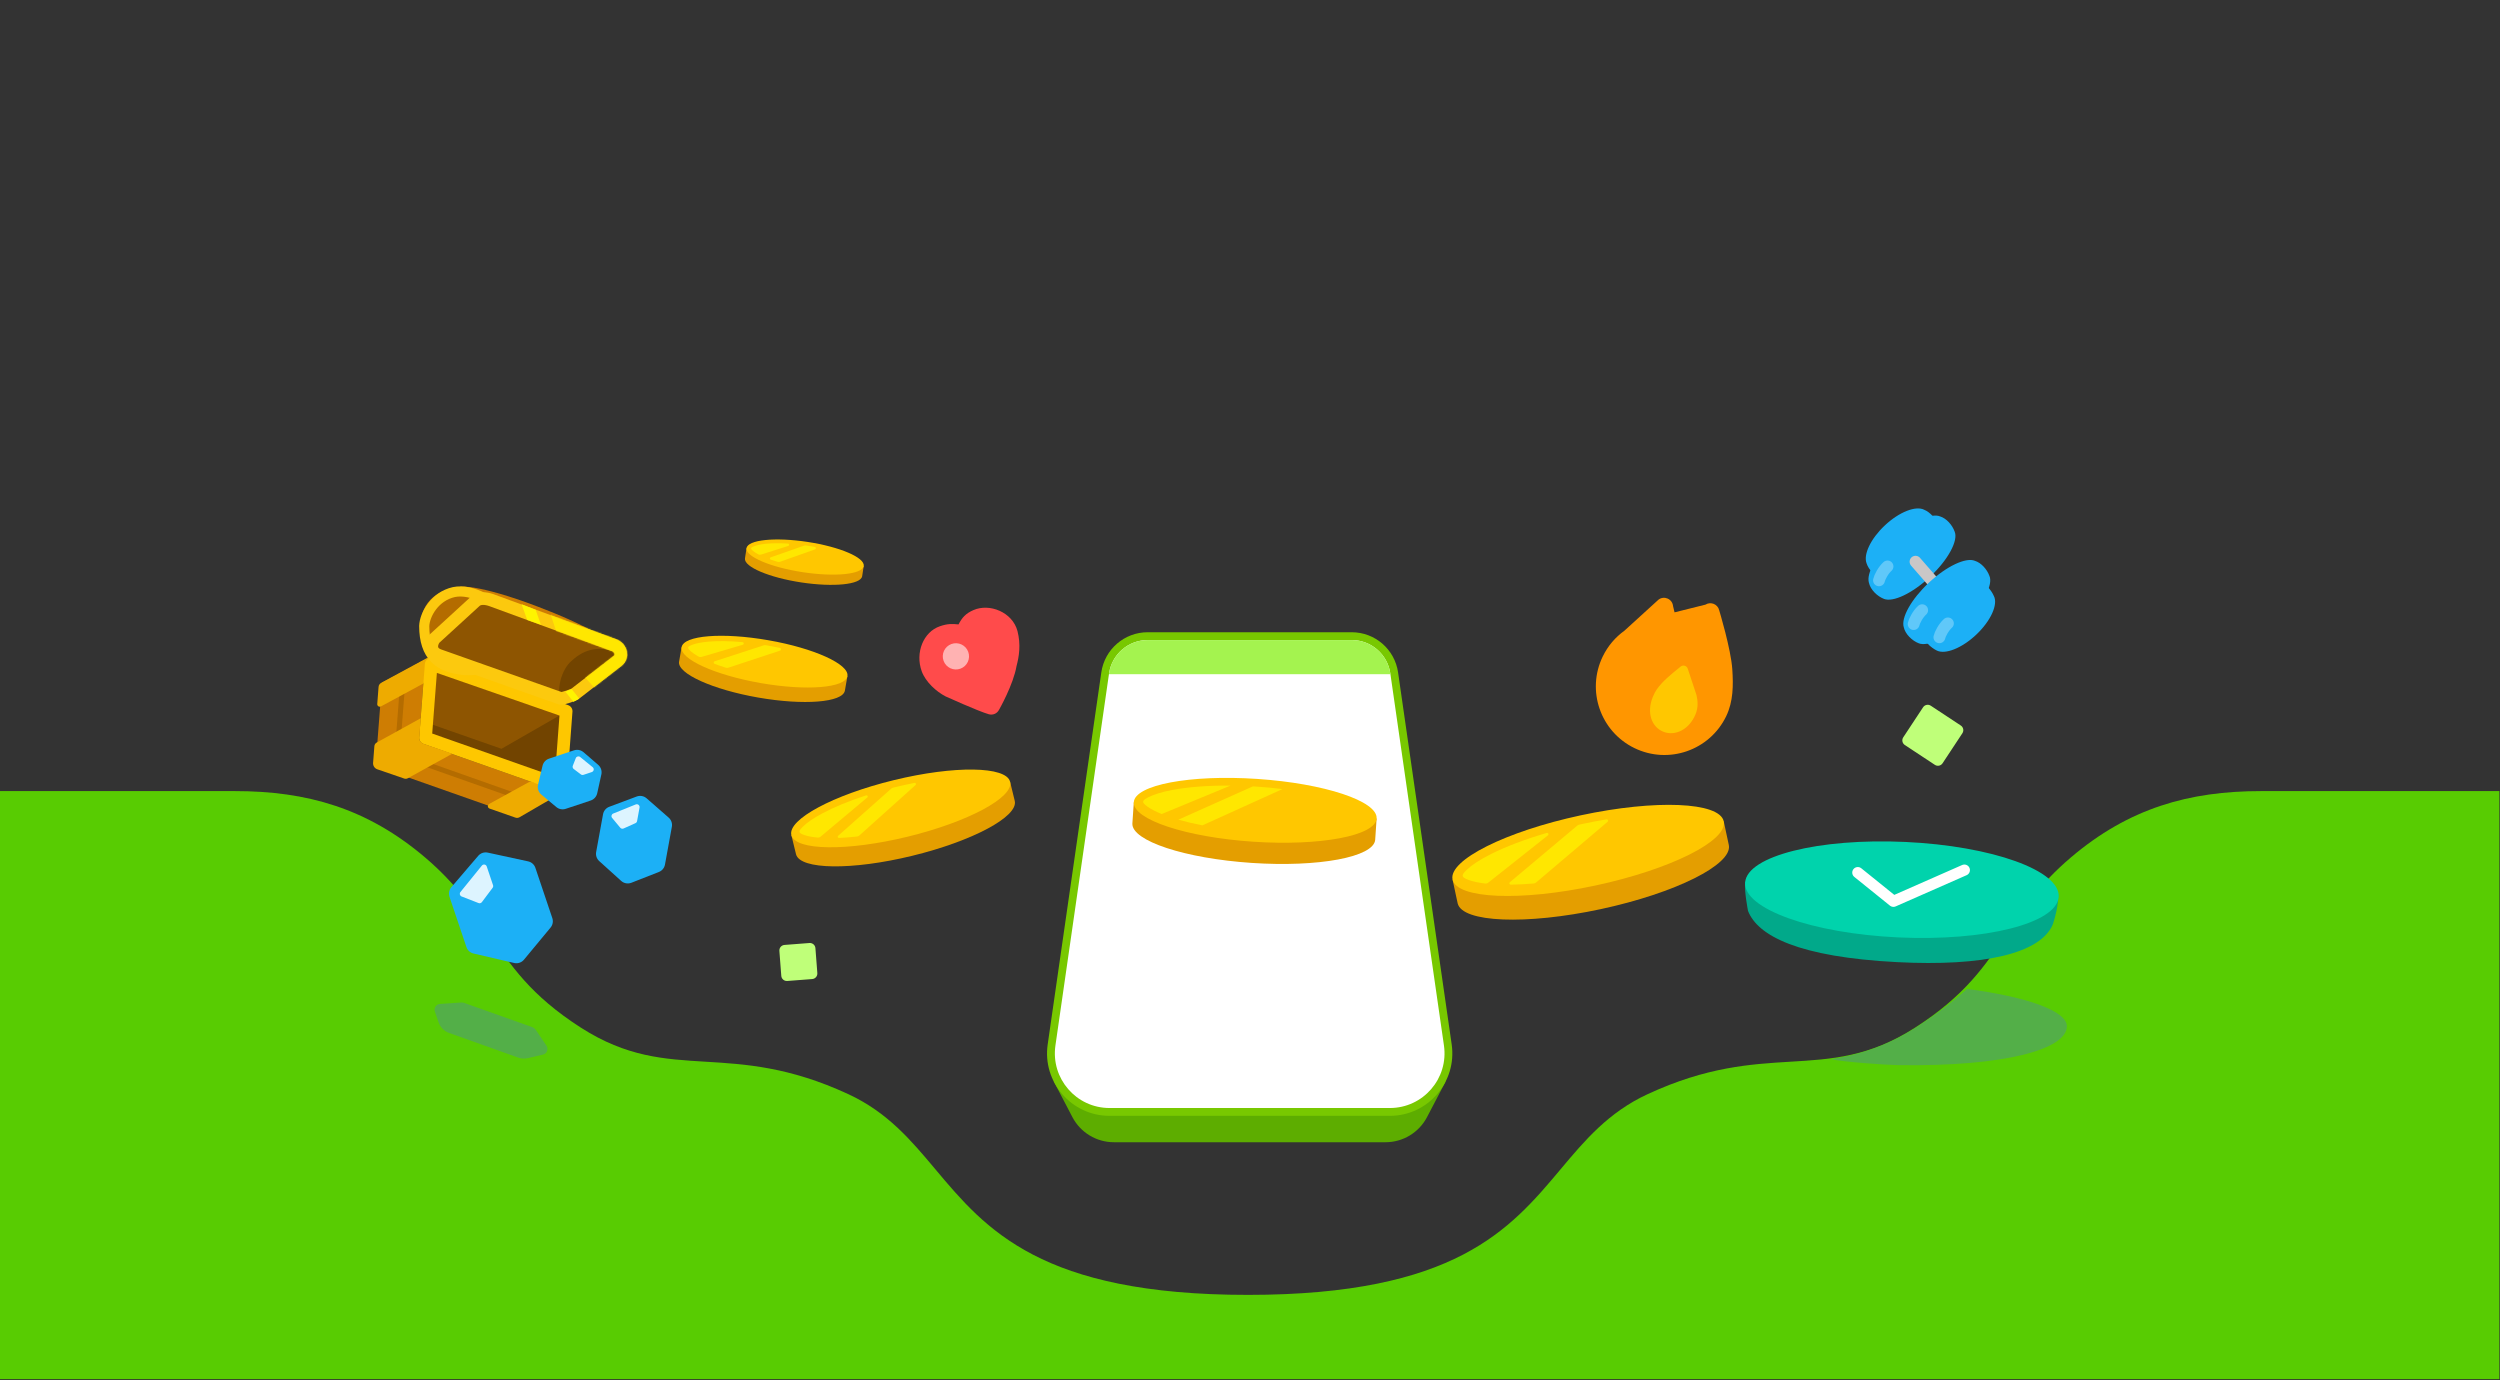 <svg xmlns="http://www.w3.org/2000/svg" xmlns:xlink="http://www.w3.org/1999/xlink" viewBox="0 0 1920 1060" width="1920" height="1060" preserveAspectRatio="xMidYMid meet" style="width: 100%; height: 100%; transform: translate3d(0px, 0px, 0px); content-visibility: visible;"><rect x="0" y="0" width="1920" height="1060" fill="#333333" stroke="none"/><defs><clipPath id="__lottie_element_27620"><rect width="1920" height="1060" x="0" y="0"></rect></clipPath><g id="__lottie_element_27675"><g transform="matrix(1.311,-0.244,0.244,1.311,-110.095,39.523)" opacity="1" style="display: block;"><g opacity="1" transform="matrix(1,0,0,1,315.844,401.089)"><path stroke-linecap="butt" stroke-linejoin="round" fill-opacity="0" stroke="rgb(252,201,14)" stroke-opacity="1" stroke-width="7.29" d=" M23.541,38.168 C22.904,38.846 15.463,39.8 14.637,39.43 C14.637,39.43 -49.795,2.194 -49.795,2.194 C-53.892,-0.174 -53.93,-4.256 -50.651,-7.668 C-50.651,-7.668 -23.628,-24.512 -23.628,-24.512 C-20.867,-26.336 -17.168,-25.209 -14.263,-23.53 C-14.263,-23.53 50.336,14.83 50.336,14.83 C54.433,17.197 54.203,22.449 50.916,24.097 C50.916,24.097 23.541,38.168 23.541,38.168z"></path></g></g></g><mask id="__lottie_element_27675_1" mask-type="alpha"><use xlink:href="#__lottie_element_27675"></use></mask><g id="__lottie_element_27675"><g transform="matrix(1.311,-0.244,0.244,1.311,-110.095,39.523)" opacity="1" style="display: block;"><g opacity="1" transform="matrix(1,0,0,1,315.844,401.089)"><path stroke-linecap="butt" stroke-linejoin="round" fill-opacity="0" stroke="rgb(252,201,14)" stroke-opacity="1" stroke-width="7.29" d=" M23.541,38.168 C22.904,38.846 15.463,39.8 14.637,39.43 C14.637,39.43 -49.795,2.194 -49.795,2.194 C-53.892,-0.174 -53.93,-4.256 -50.651,-7.668 C-50.651,-7.668 -23.628,-24.512 -23.628,-24.512 C-20.867,-26.336 -17.168,-25.209 -14.263,-23.53 C-14.263,-23.53 50.336,14.83 50.336,14.83 C54.433,17.197 54.203,22.449 50.916,24.097 C50.916,24.097 23.541,38.168 23.541,38.168z"></path></g></g></g></defs><g clip-path="url(#__lottie_element_27620)"><g transform="matrix(1.333,0,0,1.333,0.003,-5.332)" opacity="1" style="display: block;"><g opacity="1" transform="matrix(1,0,0,1,720,629.186)"><path fill="#58CC02" fill-opacity="1" d=" M-181.022,48.572 C-195.154,31.73 -208.63,15.668 -231.332,5.165 C-265.367,-10.583 -290.637,-12.109 -313.659,-13.498 C-337.514,-14.939 -358.957,-16.233 -385.24,-33.054 C-414.29,-51.646 -426.02,-69.258 -438.076,-87.361 C-447.453,-101.441 -457.028,-115.818 -475.105,-131.183 C-508.541,-159.604 -543.278,-169.401 -584.596,-169.401 C-584.596,-169.401 -721.976,-169.401 -721.976,-169.401 C-721.976,-169.401 -721.976,169.401 -721.976,169.401 C-721.976,169.401 720,169.401 720,169.401 C720,169.401 720,-169.401 720,-169.401 C720,-169.401 582.62,-169.401 582.62,-169.401 C541.3,-169.401 506.57,-159.604 473.13,-131.183 C455.05,-115.818 445.48,-101.441 436.1,-87.361 C424.04,-69.259 412.31,-51.646 383.26,-33.054 C356.98,-16.233 335.54,-14.939 311.68,-13.498 C288.66,-12.109 263.391,-10.583 229.356,5.165 C206.654,15.668 193.178,31.73 179.046,48.572 C150.096,83.074 118.397,120.853 -0.988,120.853 C-120.373,120.853 -152.072,83.074 -181.022,48.572z"></path></g></g><g transform="matrix(1.48,0,0,1.48,-41.546,-93.114)" opacity="0.72" style="display: block;"><g opacity="1" transform="matrix(1,0,0,1,282.96,597.747)"><path fill="#50A463" fill-opacity="1" d=" M-21.834,1.186 C-21.834,1.186 13.961,13.963 13.961,13.963 C15.591,14.545 17.354,14.645 19.039,14.25 C19.039,14.25 26.894,12.411 26.894,12.411 C28.939,11.932 29.871,9.555 28.697,7.813 C28.697,7.813 23.211,-0.326 23.211,-0.326 C22.733,-1.035 22.041,-1.572 21.235,-1.859 C21.235,-1.859 -13.978,-14.386 -13.978,-14.386 C-14.493,-14.57 -15.04,-14.645 -15.586,-14.609 C-15.586,-14.609 -26.59,-13.871 -26.59,-13.871 C-28.562,-13.739 -29.871,-11.772 -29.227,-9.903 C-29.227,-9.903 -27.317,-4.359 -27.317,-4.359 C-26.427,-1.773 -24.409,0.267 -21.834,1.186z"></path></g></g><g transform="matrix(1.333,0,0,1.333,0.002,-5.332)" opacity="1" style="display: block;"><g opacity="1" transform="matrix(1,0,0,1,720.015,642.891)"><path fill="#5DAD00" fill-opacity="1" d=" M-112.935,-15.896 C-112.935,-15.896 -102.169,4.706 -102.169,4.706 C-97.513,13.616 -88.292,19.201 -78.239,19.201 C-78.239,19.201 78.239,19.201 78.239,19.201 C88.292,19.201 97.513,13.616 102.169,4.706 C102.169,4.706 112.935,-15.896 112.935,-15.896 C112.935,-15.896 3.854,-18.984 3.854,-18.984 C3.854,-18.984 3.854,-19.202 3.854,-19.202 C3.854,-19.202 0,-19.093 0,-19.093 C0,-19.093 -3.854,-19.202 -3.854,-19.202 C-3.854,-19.202 -3.854,-18.984 -3.854,-18.984 C-3.854,-18.984 -112.935,-15.896 -112.935,-15.896z"></path></g></g><g transform="matrix(1.333,0,0,1.333,0.002,-5.331)" opacity="1" style="display: block;"><g opacity="1" transform="matrix(1,0,0,1,720,507.567)"><path fill="#78C800" fill-opacity="1" d=" M-80.748,139.309 C-80.748,139.309 80.748,139.309 80.748,139.309 C102.673,139.309 119.507,119.875 116.38,98.174 C116.38,98.174 85.491,-116.161 85.491,-116.161 C83.577,-129.447 72.191,-139.309 58.767,-139.309 C58.767,-139.309 -58.767,-139.309 -58.767,-139.309 C-72.191,-139.309 -83.577,-129.447 -85.491,-116.161 C-85.491,-116.161 -116.38,98.174 -116.38,98.174 C-119.507,119.875 -102.673,139.309 -80.748,139.309z"></path></g></g><g transform="matrix(1.333,0,0,1.333,0.002,-5.331)" opacity="1" style="display: block;"><g opacity="1" transform="matrix(1,0,0,1,720,507.567)"><path fill="#FFFFFF" fill-opacity="1" d=" M111.926,98.815 C114.662,117.804 99.933,134.809 80.748,134.809 C80.748,134.809 -80.748,134.809 -80.748,134.809 C-99.933,134.809 -114.662,117.804 -111.926,98.815 C-111.926,98.815 -81.037,-115.519 -81.037,-115.519 C-79.442,-126.591 -69.954,-134.809 -58.767,-134.809 C-58.767,-134.809 58.767,-134.809 58.767,-134.809 C69.954,-134.809 79.442,-126.591 81.037,-115.519 C81.037,-115.519 111.926,98.815 111.926,98.815z"></path></g></g><g transform="matrix(1.333,0,0,1.333,0.002,-5.333)" opacity="1" style="display: block;"><g opacity="1" transform="matrix(1,0,0,1,720,382.602)"><path fill="#A4F34F" fill-opacity="1" d=" M81.095,9.844 C81.095,9.844 -81.095,9.844 -81.095,9.844 C-81.095,9.844 -81.037,9.447 -81.037,9.447 C-79.442,-1.625 -69.954,-9.844 -58.767,-9.844 C-58.767,-9.844 58.767,-9.844 58.767,-9.844 C69.954,-9.844 79.442,-1.625 81.037,9.447 C81.037,9.447 81.095,9.844 81.095,9.844z"></path></g></g><g transform="matrix(1.333,0,0,1.333,0.004,-6.2)" opacity="1" style="display: block;"><g opacity="1" transform="matrix(1,0,0,1,956.664,395.555)"><path fill="#FF9600" fill-opacity="1" d=" M-20.813,-27.492 C-20.813,-27.492 -1.09,-45.456 -1.09,-45.456 C2.206,-47.886 6.891,-45.773 7.252,-41.694 C7.252,-41.694 8.111,-38.103 8.111,-38.103 C8.111,-38.103 25.925,-42.55 25.925,-42.55 C28.971,-44.471 33.003,-42.823 33.832,-39.319 C33.832,-39.319 40.625,-16.922 41.385,-5.307 C41.982,3.788 42.029,13.174 37.823,21.833 C28.29,41.46 4.651,49.643 -14.977,40.11 C-34.604,30.576 -42.786,6.937 -33.253,-12.69 C-30.289,-18.794 -25.96,-23.79 -20.813,-27.492z"></path></g></g><g transform="matrix(1.333,0,0,1.333,-10.571,-6.2)" opacity="1" style="display: block;"><g opacity="1" transform="matrix(1,0,0,1,971.543,407.348)"><path fill="#FFC700" fill-opacity="1" d=" M4.43,-18.451 C5.841,-19.874 8.262,-19.254 8.815,-17.329 C8.815,-17.329 13.829,-2.189 13.829,-2.189 C14.604,1.237 14.85,4.945 13.279,8.781 C9.631,17.692 1.407,21.635 -5.377,18.857 C-12.161,16.08 -15.008,7.766 -11.36,-1.145 C-9.842,-4.851 -8.465,-6.487 -6.309,-8.929 C-3.19,-12.462 4.43,-18.451 4.43,-18.451z"></path></g></g><g transform="matrix(1.319,0.195,-0.195,1.319,120.449,-247.384)" opacity="1" style="display: block;"><g opacity="1" transform="matrix(1,0,0,1,1097.525,555.156)"><path fill="#01A98A" fill-opacity="1" d=" M2.215,30.022 C51.753,25.319 83.909,13.033 87.95,-5.176 C87.94,-5.223 87.94,-5.269 87.94,-5.315 C87.94,-5.315 90.086,-17.662 87.883,-23.747 C87.88,-23.627 65.375,-21.638 65.375,-21.638 C48.535,-25.421 24.595,-26.477 -1.735,-23.883 C-28.065,-21.289 -51.505,-15.564 -67.555,-8.54 C-67.555,-8.54 -90.943,-2.97 -91.012,-3.012 C-91.198,1.508 -86.994,13.376 -86.994,13.376 C-79.338,26.779 -54.342,35.422 2.215,30.022z"></path></g></g><g transform="matrix(1.319,0.195,-0.195,1.319,120.449,-247.384)" opacity="1" style="display: block;"><g opacity="1" transform="matrix(1,0,0,1,1096.43,538.467)"><path fill="#00D3AC" fill-opacity="1" d=" M89.94,-4.025 C91.03,11.163 51.65,27.524 1.98,32.519 C-47.69,37.513 -88.847,29.249 -89.94,14.06 C-91.03,-1.129 -51.65,-17.487 -1.97,-22.483 C47.7,-27.477 88.85,-19.213 89.94,-4.025z"></path></g></g><g transform="matrix(1.319,0.195,-0.195,1.319,120.449,-247.384)" opacity="1" style="display: block;"><g opacity="1" transform="matrix(1,0,0,1,1100.12,535.466)"><path stroke-linecap="round" stroke-linejoin="round" fill-opacity="0" stroke="#FFFFFF" stroke-opacity="1" stroke-width="6.4px" d=" M-30.26,1.996 C-30.26,1.996 -7.532,15.365 -7.532,15.365 C-7.532,15.365 30.26,-8.406 30.26,-8.406"></path></g></g><g transform="matrix(1.331,0.074,-0.074,1.331,39.258,-82.392)" opacity="1" style="display: block;"><g opacity="1" transform="matrix(1,0,0,1,918.018,513.98)"><path fill="#E49E00" fill-opacity="1" d=" M5.88,21.137 C48.309,9.534 80.306,-8.746 77.524,-19.762 C77.516,-19.796 77.506,-19.831 77.497,-19.865 C77.497,-19.865 73.826,-33.29 73.826,-33.29 C73.826,-33.29 53.711,-27.788 53.711,-27.788 C38.525,-27.929 17.542,-24.884 -5.018,-18.714 C-27.579,-12.544 -47.192,-4.487 -60.193,3.363 C-60.193,3.363 -80.307,8.864 -80.307,8.864 C-80.307,8.864 -76.607,22.391 -76.607,22.391 C-73.395,33.29 -36.55,32.741 5.88,21.137z"></path></g></g><g transform="matrix(1.331,0.074,-0.074,1.331,39.258,-82.392)" opacity="1" style="display: block;"><g opacity="1" transform="matrix(1,0,0,1,914.769,501.736)"><path fill="#FFC700" fill-opacity="1" d=" M77.066,-21.077 C80.076,-10.072 48.012,8.286 5.449,19.926 C-37.113,31.567 -74.056,32.082 -77.066,21.077 C-80.076,10.072 -48.012,-8.286 -5.449,-19.926 C37.113,-31.567 74.056,-32.082 77.066,-21.077z"></path></g></g><g transform="matrix(1.261,0.422,-0.422,1.261,962.912,638.614)" opacity="1" style="display: block;"><g opacity="1" transform="matrix(0.967,-0.253,0.253,0.967,0,0)"><path fill="#E49E00" fill-opacity="1" d=" M70.308,0.094 C70.112,10.09 38.709,18.179 0,18.179 C-38.709,18.179 -70.112,10.09 -70.308,0.094 C-70.308,0.094 -70.308,-12.247 -70.308,-12.247 C-70.308,-12.247 -51.958,-12.247 -51.958,-12.247 C-39.1,-15.892 -20.583,-18.179 0,-18.179 C20.583,-18.179 39.099,-15.892 51.957,-12.247 C51.957,-12.247 70.308,-12.247 70.308,-12.247 C70.308,-12.247 70.308,0 70.308,0 C70.308,0.031 70.309,0.063 70.308,0.094z"></path></g></g><g transform="matrix(1.261,0.422,-0.422,1.261,964,622.323)" opacity="1" style="display: block;"><g opacity="1" transform="matrix(0.967,-0.253,0.253,0.967,0,0)"><path fill="#FFC700" fill-opacity="1" d=" M0,-18.178 C38.803,-18.178 70.308,-10.033 70.308,0 C70.308,10.033 38.803,18.178 0,18.178 C-38.803,18.178 -70.308,10.033 -70.308,0 C-70.308,-10.033 -38.803,-18.178 0,-18.178z"></path></g></g><g transform="matrix(1.327,0.089,-0.089,1.327,930.962,618.098)" opacity="1" style="display: block;"><g opacity="1" transform="matrix(1,0,0,1,0,0)"><path fill="#FFE700" fill-opacity="1" d=" M-4.839,12.208 C-9.934,11.574 -14.658,10.783 -18.914,9.866 C-18.914,9.866 22.751,-12.198 22.751,-12.198 C23.497,-12.204 24.245,-12.208 24.997,-12.208 C30.127,-12.208 35.114,-12.063 39.901,-11.79 C39.901,-11.79 -4.839,12.208 -4.839,12.208z M-23.443,-7.045 C-14.59,-9.334 -3.14,-11.02 9.781,-11.772 C9.781,-11.772 -28.725,7.258 -28.725,7.258 C-32.285,6.087 -35.099,4.844 -37.128,3.604 C-39.601,2.092 -39.901,1.328 -39.901,0.876 C-39.901,0.241 -39.601,-0.341 -37.128,-1.853 C-34.182,-3.654 -29.58,-5.458 -23.443,-7.045z"></path></g></g><g transform="matrix(1.331,0.074,-0.074,1.331,39.258,-82.392)" opacity="1" style="display: block;"><g opacity="1" transform="matrix(1,0,0,1,867.532,508.426)"><path fill="#FFE700" fill-opacity="1" d=" M23.63,-14.077 C24.282,-14.655 23.674,-15.697 22.852,-15.406 C10.491,-11.042 -0.22,-6.246 -8.425,-1.549 C-14.676,2.03 -19.181,5.387 -21.87,8.244 C-24.127,10.642 -24.281,11.371 -24.091,12.066 C-23.955,12.562 -23.397,13.31 -20.233,14.226 C-17.84,14.918 -14.716,15.413 -10.909,15.655 C-10.281,15.696 -9.664,15.478 -9.193,15.06 C-9.193,15.06 23.63,-14.077 23.63,-14.077z"></path></g></g><g transform="matrix(1.331,0.074,-0.074,1.331,39.258,-82.392)" opacity="1" style="display: block;"><g opacity="1" transform="matrix(1,0,0,1,897.921,503.544)"><path fill="#FFE700" fill-opacity="1" d=" M-27.18,19.009 C-27.724,19.52 -27.334,20.427 -26.589,20.375 C-22.475,20.09 -18.061,19.62 -13.406,18.966 C-12.914,18.897 -12.456,18.675 -12.096,18.333 C-12.096,18.333 27.138,-18.902 27.138,-18.902 C27.724,-19.458 27.212,-20.428 26.424,-20.252 C21.964,-19.255 17.388,-18.12 12.735,-16.848 C12.1,-16.674 11.468,-16.499 10.839,-16.323 C10.469,-16.219 10.13,-16.026 9.849,-15.763 C9.849,-15.763 -27.18,19.009 -27.18,19.009z"></path></g></g><g transform="matrix(1.329,-0.108,0.108,1.329,-34.002,34.094)" opacity="1" style="display: block;"><g opacity="1" transform="matrix(1,0,0,1,462.508,339.377)"><path fill="#E49E00" fill-opacity="1" d=" M-2.195,8.952 C16.097,13.272 31.84,12.955 33.048,8.253 C33.052,8.238 33.055,8.223 33.058,8.208 C33.058,8.208 34.425,2.421 34.425,2.421 C34.425,2.421 25.753,0.373 25.753,0.373 C20.084,-2.785 11.589,-5.932 1.862,-8.229 C-7.864,-10.526 -16.87,-11.512 -23.352,-11.225 C-23.352,-11.225 -32.024,-13.273 -32.024,-13.273 C-32.024,-13.273 -33.402,-7.441 -33.402,-7.441 C-34.425,-2.695 -20.487,4.632 -2.195,8.952z"></path></g></g><g transform="matrix(1.329,-0.108,0.108,1.329,-34.002,34.094)" opacity="1" style="display: block;"><g opacity="1" transform="matrix(1,0,0,1,463.712,333.937)"><path fill="#FFC700" fill-opacity="1" d=" M33.225,7.847 C32.104,12.592 16.32,12.924 -2.029,8.591 C-20.379,4.257 -34.345,-3.102 -33.225,-7.847 C-32.104,-12.591 -16.321,-12.924 2.029,-8.59 C20.378,-4.256 34.345,3.103 33.225,7.847z"></path></g></g><g transform="matrix(1.329,-0.108,0.108,1.329,-34.002,34.094)" opacity="1" style="display: block;"><g opacity="1" transform="matrix(1,0,0,1,444.19,327.498)"><path fill="#FFE700" fill-opacity="1" d=" M10.361,-0.739 C11.125,-0.916 11.091,-1.985 10.314,-2.097 C5.514,-2.787 1.172,-3.087 -2.414,-3.011 C-5.491,-2.946 -7.867,-2.607 -9.461,-2.085 C-10.798,-1.646 -11.005,-1.405 -11.076,-1.105 C-11.126,-0.891 -11.07,-0.496 -10.07,0.494 C-9.386,1.171 -8.446,1.909 -7.254,2.686 C-6.779,2.996 -6.197,3.087 -5.645,2.959 C-5.645,2.959 10.361,-0.739 10.361,-0.739z"></path></g></g><g transform="matrix(1.329,-0.108,0.108,1.329,-34.002,34.094)" opacity="1" style="display: block;"><g opacity="1" transform="matrix(1,0,0,1,456.846,331.423)"><path fill="#FFE700" fill-opacity="1" d=" M-12.906,1.063 C-13.556,1.232 -13.636,2.112 -13.022,2.382 C-11.783,2.928 -10.464,3.468 -9.072,3.996 C-8.654,4.155 -8.195,4.176 -7.763,4.061 C-7.763,4.061 12.923,-1.451 12.923,-1.451 C13.625,-1.638 13.637,-2.618 12.936,-2.811 C11.462,-3.216 9.946,-3.603 8.397,-3.969 C8.214,-4.013 8.031,-4.055 7.848,-4.098 C7.511,-4.176 7.159,-4.17 6.824,-4.083 C6.824,-4.083 -12.906,1.063 -12.906,1.063z"></path></g></g><g transform="matrix(1.327,0.133,-0.133,1.327,55.89,-79.187)" opacity="1" style="display: block;"><g opacity="1" transform="matrix(1,0,0,1,439.785,407.369)"><path fill="#E49E00" fill-opacity="1" d=" M-1.036,12.042 C25.576,13.988 47.572,10.007 48.209,3.145 C48.211,3.123 48.212,3.101 48.214,3.08 C48.214,3.08 48.83,-5.34 48.83,-5.34 C48.83,-5.34 36.214,-6.263 36.214,-6.263 C27.558,-9.415 14.943,-11.918 0.792,-12.953 C-13.358,-13.988 -26.203,-13.347 -35.226,-11.488 C-35.226,-11.488 -47.841,-12.41 -47.841,-12.41 C-47.841,-12.41 -48.462,-3.926 -48.462,-3.926 C-48.83,2.957 -27.647,10.096 -1.036,12.042z"></path></g></g><g transform="matrix(1.327,0.133,-0.133,1.327,55.89,-79.187)" opacity="1" style="display: block;"><g opacity="1" transform="matrix(1,0,0,1,440.281,398.474)"><path fill="#FFC700" fill-opacity="1" d=" M48.335,3.535 C47.83,10.437 25.781,14.45 -0.914,12.498 C-27.609,10.545 -48.841,3.367 -48.336,-3.535 C-47.831,-10.437 -25.781,-14.45 0.914,-12.497 C27.609,-10.545 48.84,-3.367 48.335,3.535z"></path></g></g><g transform="matrix(1.327,0.133,-0.133,1.327,55.89,-79.187)" opacity="1" style="display: block;"><g opacity="1" transform="matrix(1,0,0,1,411.66,394.073)"><path fill="#FFE700" fill-opacity="1" d=" M15.179,-4.015 C15.987,-4.343 15.761,-5.517 14.889,-5.509 C7.564,-5.443 1.022,-4.878 -4.251,-3.918 C-8.55,-3.136 -11.804,-2.126 -13.92,-1.036 C-15.696,-0.121 -15.932,0.264 -15.964,0.7 C-15.987,1.011 -15.819,1.552 -14.195,2.715 C-13.035,3.546 -11.467,4.408 -9.506,5.266 C-8.929,5.518 -8.275,5.517 -7.691,5.28 C-7.691,5.28 15.179,-4.015 15.179,-4.015z"></path></g></g><g transform="matrix(1.327,0.133,-0.133,1.327,55.89,-79.187)" opacity="1" style="display: block;"><g opacity="1" transform="matrix(1,0,0,1,430.169,396.612)"><path fill="#FFE700" fill-opacity="1" d=" M-18.488,4.514 C-19.171,4.815 -19.105,5.797 -18.384,5.99 C-16.293,6.551 -14.054,7.078 -11.687,7.564 C-11.2,7.664 -10.694,7.607 -10.241,7.404 C-10.241,7.404 18.433,-5.378 18.433,-5.378 C19.171,-5.707 19.011,-6.787 18.208,-6.879 C15.803,-7.153 13.329,-7.385 10.801,-7.57 C10.481,-7.594 10.161,-7.616 9.841,-7.638 C9.457,-7.664 9.073,-7.595 8.72,-7.44 C8.72,-7.44 -18.488,4.514 -18.488,4.514z"></path></g></g><g transform="matrix(1.333,-0.014,0.014,1.333,-6.652,-0.017)" opacity="1" style="display: block;"><g opacity="1" transform="matrix(1,0,0,1,521.238,481.619)"><path fill="#E49E00" fill-opacity="1" d=" M4.113,16.97 C38.889,8.879 65.412,-4.951 63.499,-13.973 C63.493,-14.002 63.486,-14.03 63.479,-14.058 C63.479,-14.058 60.919,-25.061 60.919,-25.061 C60.919,-25.061 44.432,-21.225 44.432,-21.225 C32.119,-21.812 15.005,-19.996 -3.487,-15.694 C-21.979,-11.392 -38.137,-5.467 -48.927,0.495 C-48.927,0.495 -65.413,4.331 -65.413,4.331 C-65.413,4.331 -62.834,15.418 -62.834,15.418 C-60.568,24.358 -30.664,25.061 4.113,16.97z"></path></g></g><g transform="matrix(1.333,-0.014,0.014,1.333,-6.652,-0.017)" opacity="1" style="display: block;"><g opacity="1" transform="matrix(1,0,0,1,518.985,471.228)"><path fill="#FFC700" fill-opacity="1" d=" M63.166,-14.696 C65.265,-5.676 38.686,8.215 3.8,16.332 C-31.086,24.448 -61.068,23.716 -63.166,14.696 C-65.265,5.676 -38.685,-8.216 -3.8,-16.332 C31.086,-24.448 61.068,-23.716 63.166,-14.696z"></path></g></g><g transform="matrix(1.333,-0.014,0.014,1.333,-6.652,-0.017)" opacity="1" style="display: block;"><g opacity="1" transform="matrix(1,0,0,1,480.409,475.43)"><path fill="#FFE700" fill-opacity="1" d=" M19.39,-10.708 C19.996,-11.206 19.485,-12.162 18.736,-11.928 C8.713,-8.798 -0.005,-5.282 -6.732,-1.766 C-11.914,0.942 -15.672,3.526 -17.942,5.76 C-19.848,7.635 -19.996,8.221 -19.863,8.791 C-19.769,9.197 -19.339,9.821 -16.802,10.662 C-14.9,11.293 -12.409,11.788 -9.369,12.104 C-8.805,12.162 -8.243,11.987 -7.805,11.628 C-7.805,11.628 19.39,-10.708 19.39,-10.708z"></path></g></g><g transform="matrix(1.333,-0.014,0.014,1.333,-6.652,-0.017)" opacity="1" style="display: block;"><g opacity="1" transform="matrix(1,0,0,1,505.242,472.182)"><path fill="#FFE700" fill-opacity="1" d=" M-22.471,14.433 C-22.978,14.874 -22.659,15.702 -21.987,15.681 C-18.717,15.575 -15.21,15.336 -11.512,14.961 C-11.067,14.916 -10.647,14.732 -10.311,14.437 C-10.311,14.437 22.432,-14.334 22.432,-14.334 C22.978,-14.814 22.551,-15.703 21.836,-15.571 C18.266,-14.911 14.603,-14.148 10.875,-13.281 C10.372,-13.164 9.87,-13.046 9.37,-12.926 C9.034,-12.846 8.722,-12.684 8.461,-12.457 C8.461,-12.457 -22.471,14.433 -22.471,14.433z"></path></g></g><g transform="matrix(1.331,0.071,-0.071,1.331,28.575,-54.252)" opacity="1" style="display: block;"><g opacity="1" transform="matrix(1,0,0,1,562.195,389.096)"><path fill="#FF4B4B" fill-opacity="1" d=" M-10.762,-17.46 C-14.598,-17.632 -17.106,-17.564 -21.389,-15.844 C-30.818,-12.063 -34.93,0.241 -30.491,10.662 C-27.946,16.636 -21.508,21.892 -15.967,24.374 C-15.967,24.374 3.194,31.862 9.332,33.279 C11.558,33.844 14.145,32.837 15.234,30.291 C15.234,30.291 22.634,15.56 23.897,4.704 C25.086,-0.947 25.772,-7.791 23.365,-15.446 C19.882,-26.216 6.399,-30.718 -2.659,-26.135 C-7.034,-23.922 -8.899,-21.525 -10.762,-17.46z"></path></g></g><g transform="matrix(1.331,0.071,-0.071,1.331,33.339,-54)" opacity="1" style="display: block;"><g opacity="1" transform="matrix(1,0,0,1,547.33,390.096)"><path fill="#FFB2B2" fill-opacity="1" d=" M6.947,-2.993 C8.6,0.843 6.83,5.293 2.993,6.946 C-0.843,8.599 -5.293,6.828 -6.946,2.992 C-8.599,-0.845 -6.828,-5.294 -2.992,-6.947 C0.845,-8.6 5.294,-6.83 6.947,-2.993z"></path></g></g><g transform="matrix(1.311,-0.244,0.244,1.311,-110.093,39.523)" opacity="1" style="display: block;"><g opacity="1" transform="matrix(1,0,0,1,290.698,448.54)"><path fill="#8E5501" fill-opacity="1" d=" M44.604,0.332 C44.944,-0.941 44.387,-2.285 43.246,-2.945 C43.246,-2.945 -28.958,-44.672 -28.958,-44.672 C-30.619,-45.632 -32.739,-44.753 -33.234,-42.9 C-33.234,-42.9 -44.604,-0.333 -44.604,-0.333 C-44.944,0.941 -44.388,2.284 -43.246,2.944 C-43.246,2.944 28.957,44.671 28.957,44.671 C30.619,45.631 32.738,44.754 33.234,42.9 C33.234,42.9 44.604,0.332 44.604,0.332z"></path></g></g><g transform="matrix(1.311,-0.244,0.244,1.311,-110.095,39.523)" opacity="1" style="display: block;"><g opacity="1" transform="matrix(1,0,0,1,291.25,464.412)"><path fill="#724400" fill-opacity="1" d=" M40.587,-15.738 C40.587,-15.738 0.361,-1.63 0.361,-1.63 C0.361,-1.63 -38.328,-23.828 -38.328,-23.828 C-38.328,-23.828 -40.588,-15.364 -40.588,-15.364 C-40.588,-15.364 30.018,23.828 30.018,23.828 C30.018,23.828 40.587,-15.738 40.587,-15.738z"></path></g></g><g transform="matrix(1.311,-0.244,0.244,1.311,-110.093,39.523)" opacity="1" style="display: block;"><g opacity="1" transform="matrix(1,0,0,1,238.179,431.721)"><path fill="#CE7D03" fill-opacity="1" d=" M-7.238,-19.022 C-7.238,-19.022 19.659,-27.478 19.659,-27.478 C19.659,-27.478 7.338,18.645 7.338,18.645 C7.338,18.645 -19.659,27.477 -19.659,27.477 C-19.659,27.477 -7.238,-19.022 -7.238,-19.022z"></path></g></g><g transform="matrix(1.311,-0.244,0.244,1.311,-110.093,39.523)" opacity="1" style="display: block;"><g opacity="1" transform="matrix(1,0,0,1,269.725,476.517)"><path fill="#CE7D03" fill-opacity="1" d=" M24.208,26.151 C24.208,26.151 -51.212,-17.314 -51.212,-17.314 C-51.212,-17.314 -24.208,-26.151 -24.208,-26.151 C-24.208,-26.151 51.212,17.314 51.212,17.314 C51.212,17.314 24.208,26.151 24.208,26.151z"></path></g></g><g transform="matrix(1.311,-0.244,0.244,1.311,-110.093,39.523)" opacity="1" style="display: block;"><g opacity="1" transform="matrix(1,0,0,1,269.428,455.094)"><path stroke-linecap="butt" stroke-linejoin="miter" fill-opacity="0" stroke-miterlimit="4" stroke="#B46C00" stroke-opacity="1" stroke-width="2.916px" d=" M37.4,42.828 C37.4,42.828 -37.4,-0.353 -37.4,-0.353 C-37.4,-0.353 -26.052,-42.828 -26.052,-42.828"></path></g></g><g transform="matrix(1.311,-0.244,0.244,1.311,-110.093,39.523)" opacity="1" style="display: block;"><g opacity="1" transform="matrix(1,0,0,1,300.086,494.033)"><path fill="#EEAB00" fill-opacity="1" d=" M-5.418,9.392 C-6.221,9.678 -7.109,9.599 -7.848,9.175 C-7.848,9.175 -21.516,1.333 -21.516,1.333 C-22.61,0.706 -22.445,-0.921 -21.247,-1.316 C-21.247,-1.316 4.096,-9.678 4.096,-9.678 C4.096,-9.678 22.61,-3.011 22.61,-3.011 C22.61,-3.011 22.255,-0.467 22.255,-0.467 C22.255,-0.467 -5.418,9.392 -5.418,9.392z"></path></g></g><g transform="matrix(1.311,-0.244,0.244,1.311,-110.094,39.521)" opacity="1" style="display: block;"><g opacity="1" transform="matrix(1,0,0,1,243.52,414.911)"><path fill="#EEAB00" fill-opacity="1" d=" M-15.662,11.173 C-16.761,11.526 -17.815,10.524 -17.518,9.408 C-17.518,9.408 -14.971,-0.126 -14.971,-0.126 C-14.715,-1.082 -13.993,-1.843 -13.051,-2.147 C-13.051,-2.147 15.936,-11.526 15.936,-11.526 C15.936,-11.526 17.815,-9.14 17.815,-9.14 C17.815,-9.14 10.915,2.618 10.915,2.618 C10.915,2.618 -15.662,11.173 -15.662,11.173z"></path></g></g><g transform="matrix(1.311,-0.244,0.244,1.311,-110.093,39.523)" opacity="1" style="display: block;"><g opacity="1" transform="matrix(1,0,0,1,290.698,448.539)"><path stroke-linecap="butt" stroke-linejoin="round" fill-opacity="0" stroke="#FEC700" stroke-opacity="1" stroke-width="7.29px" d=" M30.517,41.234 C30.517,41.234 41.503,-0.248 41.503,-0.248 C41.503,-0.248 -29.958,-41.039 -29.958,-41.039 C-29.958,-41.039 -40.938,0.068 -40.938,0.068 C-40.938,0.068 30.517,41.234 30.517,41.234z"></path></g></g><g transform="matrix(1,0.014,-0.014,1,960.839,540.493)" opacity="1" style="display: block;"><g opacity="1" transform="matrix(1,0,0,1,0,0)"><path fill="#CE7D03" fill-opacity="1" d=" M-608.675,-81.153 C-608.654,-80.029 -485.204,-35.574 -485.577,-35.885 C-500.108,-47.12 -523.843,-57.528 -539.903,-63.571 C-590.647,-83.162 -608.688,-81.949 -608.675,-81.153z"></path><path stroke-linecap="butt" stroke-linejoin="miter" fill-opacity="0" stroke-miterlimit="4" stroke="#083156" stroke-opacity="1" stroke-width="0px" d=" M-608.675,-81.153 C-608.654,-80.029 -485.204,-35.574 -485.577,-35.885 C-500.108,-47.12 -523.843,-57.528 -539.903,-63.571 C-590.647,-83.162 -608.688,-81.949 -608.675,-81.153z"></path></g></g><g transform="matrix(1.311,-0.244,0.244,1.311,-110.093,39.523)" opacity="1" style="display: block;"><g opacity="1" transform="matrix(1,0,0,1,240.124,453.394)"><path fill="#EEAB00" fill-opacity="1" d=" M-20.195,-5.503 C-19.968,-6.35 -19.33,-7.025 -18.498,-7.299 C-18.498,-7.299 8.991,-16.419 8.991,-16.419 C8.991,-16.419 6.14,-5.747 6.14,-5.747 C5.712,-4.143 6.422,-2.452 7.867,-1.634 C7.867,-1.634 23.111,6.992 23.111,6.992 C23.111,6.992 -4.622,16.192 -4.622,16.192 C-5.316,16.42 -6.075,16.345 -6.712,15.985 C-6.712,15.985 -20.956,7.925 -20.956,7.925 C-22.401,7.107 -23.111,5.416 -22.683,3.812 C-22.683,3.812 -20.195,-5.503 -20.195,-5.503z"></path></g></g><g transform="matrix(1.311,-0.244,0.244,1.311,-110.095,39.523)" opacity="1" style="display: block;"><g opacity="1" transform="matrix(1,0,0,1,286.813,385.868)"><path fill="#B46C00" fill-opacity="1" d=" M6.746,-15.585 C-6.171,-21.943 -22.066,-19.38 -27.055,-4.895 C-32.729,11.367 -24.373,25.044 -7.712,29.494 C8.948,33.945 20.084,31.482 24.535,14.822 C28.985,-1.839 19.743,-9.176 6.746,-15.585z"></path></g></g><g transform="matrix(1.311,-0.244,0.244,1.311,-110.095,39.523)" opacity="1" style="display: block;"><g opacity="1" transform="matrix(1,0,0,1,286.813,385.868)"><path stroke-linecap="butt" stroke-linejoin="miter" fill-opacity="0" stroke-miterlimit="4" stroke="#FCC90E" stroke-opacity="1" stroke-width="5.832px" d=" M-26.006,-0.749 C-29.03,16.023 -22.384,24.524 -7.28,28.559 C7.825,32.593 27.928,18.868 22.5,5.641 C17.461,-7.079 4.864,-17.039 -5.608,-16.838 C-17.004,-16.416 -24.513,-7.181 -26.006,-0.749z"></path></g></g><g transform="matrix(1.311,-0.244,0.244,1.311,-110.095,39.523)" opacity="1" style="display: block;"><g opacity="1" transform="matrix(1,0,0,1,315.966,401.117)"><path fill="#8E5501" fill-opacity="1" d=" M21.659,40.654 C21.659,40.654 -55.773,-4.095 -55.773,-4.095 C-55.773,-4.095 -21.414,-24.782 -21.414,-24.782 C-21.414,-24.782 56.018,19.967 56.018,19.967 C56.018,19.967 21.659,40.654 21.659,40.654z"></path></g></g><g transform="matrix(1.311,-0.244,0.244,1.311,-110.095,39.523)" opacity="1" style="display: block;"><g opacity="1" transform="matrix(1,0,0,1,350.419,419.682)"><path fill="#724400" fill-opacity="1" d=" M-19.485,22.662 C-22.298,15.83 -16.226,4.323 -9.966,0.769 C0.23,-5.674 8.034,-3.887 16.706,-0.044 C18.902,1.089 19.162,2.299 21.234,3.476 C21.234,3.476 -19.485,22.662 -19.485,22.662z"></path></g></g><g transform="matrix(1.311,-0.244,0.244,1.311,-110.095,39.523)" opacity="1" style="display: block;"><g opacity="1" transform="matrix(1,0,0,1,315.844,401.089)"><path stroke-linecap="butt" stroke-linejoin="round" fill-opacity="0" stroke="#FCC90E" stroke-opacity="1" stroke-width="7.29px" d=" M23.541,38.168 C22.904,38.846 15.463,39.8 14.637,39.43 C14.637,39.43 -49.795,2.194 -49.795,2.194 C-53.892,-0.174 -53.93,-4.256 -50.651,-7.668 C-50.651,-7.668 -23.628,-24.512 -23.628,-24.512 C-20.867,-26.336 -17.168,-25.209 -14.263,-23.53 C-14.263,-23.53 50.336,14.83 50.336,14.83 C54.433,17.197 54.203,22.449 50.916,24.097 C50.916,24.097 23.541,38.168 23.541,38.168z"></path></g></g><g mask="url(#__lottie_element_27675_1)" style="display: block;"><g transform="matrix(0.995,-0.104,0.104,0.995,947.693,449.803)" opacity="1"><g opacity="1" transform="matrix(1,0,0,1,0,0)"><path fill="#FFE700" fill-opacity="1" d=" M-528.871,-55.526 C-528.871,-55.526 -517.51,-2.021 -517.51,-2.021 C-517.51,-2.021 -484.349,43.522 -484.349,43.522 C-484.349,43.522 -423.936,-10.98 -423.936,-10.98 C-423.936,-10.98 -528.871,-55.526 -528.871,-55.526z"></path></g></g></g><g transform="matrix(1.311,-0.244,0.244,1.311,-119.317,53.591)" opacity="1" style="display: block;"><g opacity="1" transform="matrix(1,0,0,1,348.115,430.148)"><path fill="#FEF400" fill-opacity="1" d=" M-1.785,-2.968 C-1.785,-2.968 1.544,3.325 1.544,3.325 C1.544,3.325 -2.086,4.527 -2.086,4.527 C-2.086,4.527 -5.559,-2.083 -5.559,-2.083 C-5.559,-2.083 -1.785,-2.968 -1.785,-2.968z"></path></g></g><g transform="matrix(1.311,-0.244,0.244,1.311,-110.095,39.523)" opacity="1" style="display: block;"><g opacity="1" transform="matrix(1,0,0,1,321.589,373.438)"><path fill="#FEF400" fill-opacity="1" d=" M5.419,23.244 C5.419,23.244 4.006,14.189 4.006,14.189 C4.006,14.189 -3.362,9.601 -3.362,9.601 C-3.362,9.601 -1.797,19.116 -1.797,19.116 C-1.797,19.116 5.419,23.244 5.419,23.244z"></path></g></g><g transform="matrix(1.258,0.441,-0.441,1.258,233.157,-140.966)" opacity="1" style="display: block;"><g opacity="1" transform="matrix(1,0,0,1,328.341,472.883)"><path fill="#1CB0F6" fill-opacity="1" d=" M2.205,-17.48 C0.347,-18.209 -1.757,-17.907 -3.336,-16.685 C-3.336,-16.685 -15.337,-7.396 -15.337,-7.396 C-16.891,-6.194 -17.711,-4.272 -17.506,-2.319 C-17.506,-2.319 -16.331,8.862 -16.331,8.862 C-16.107,11 -14.692,12.828 -12.679,13.582 C-12.679,13.582 -2.148,17.521 -2.148,17.521 C-0.308,18.21 1.757,17.896 3.31,16.694 C3.31,16.694 15.311,7.404 15.311,7.404 C16.89,6.183 17.71,4.22 17.47,2.238 C17.47,2.238 16.132,-8.818 16.132,-8.818 C15.881,-10.888 14.514,-12.652 12.573,-13.414 C12.573,-13.414 2.205,-17.48 2.205,-17.48z"></path></g></g><g transform="matrix(1.258,0.441,-0.441,1.258,233.157,-140.966)" opacity="1" style="display: block;"><g opacity="1" transform="matrix(1,0,0,1,333.551,463.204)"><path fill="#DDF4FF" fill-opacity="1" d=" M4.837,-1.396 C4.837,-1.396 -3.914,-4.562 -3.914,-4.562 C-4.946,-4.936 -6.043,-4.197 -6.084,-3.1 C-6.084,-3.1 -6.26,1.595 -6.26,1.595 C-6.287,2.321 -5.828,2.977 -5.135,3.198 C-5.135,3.198 -0.216,4.773 -0.216,4.773 C0.292,4.936 0.848,4.839 1.27,4.512 C1.27,4.512 5.278,1.409 5.278,1.409 C6.287,0.627 6.038,-0.961 4.837,-1.396z"></path></g></g><g transform="matrix(1.269,-0.411,0.411,1.269,-187.572,141.945)" opacity="1" style="display: block;"><g opacity="1" transform="matrix(1,0,0,1,364.937,514.497)"><path fill="#1CB0F6" fill-opacity="1" d=" M-7.763,-22.413 C-9.757,-22.324 -11.557,-21.193 -12.503,-19.435 C-12.503,-19.435 -22.982,0.047 -22.982,0.047 C-23.913,1.777 -23.882,3.864 -22.9,5.565 C-22.9,5.565 -14.399,20.304 -14.399,20.304 C-13.325,22.166 -11.291,23.26 -9.145,23.13 C-9.145,23.13 7.838,22.101 7.838,22.101 C9.799,21.982 11.558,20.857 12.488,19.128 C12.488,19.128 22.968,-0.354 22.968,-0.354 C23.913,-2.111 23.865,-4.238 22.84,-5.951 C22.84,-5.951 14.191,-20.414 14.191,-20.414 C13.121,-22.203 11.155,-23.261 9.071,-23.168 C9.071,-23.168 -7.763,-22.413 -7.763,-22.413z"></path></g></g><g transform="matrix(1.269,-0.411,0.411,1.269,-187.572,141.945)" opacity="1" style="display: block;"><g opacity="1" transform="matrix(1,0,0,1,365.28,501)"><path fill="#DDF4FF" fill-opacity="1" d=" M6.792,-5.504 C6.792,-5.504 -7.142,-4.51 -7.142,-4.51 C-8.237,-4.432 -8.939,-3.309 -8.53,-2.29 C-8.53,-2.29 -5.806,4.507 -5.806,4.507 C-5.535,5.182 -4.849,5.595 -4.126,5.516 C-4.126,5.516 3.329,4.701 3.329,4.701 C3.859,4.643 4.327,4.328 4.579,3.858 C4.579,3.858 8.333,-3.121 8.333,-3.121 C8.938,-4.245 8.066,-5.595 6.792,-5.504z"></path></g></g><g transform="matrix(1.311,0.243,-0.243,1.311,140.704,-98.035)" opacity="1" style="display: block;"><g opacity="1" transform="matrix(1,0,0,1,288.583,553.096)"><path fill="#1CB0F6" fill-opacity="1" d=" M-30.189,-6.456 C-31.188,-4.729 -31.206,-2.603 -30.234,-0.859 C-30.234,-0.859 -15.363,25.844 -15.363,25.844 C-14.407,27.56 -12.632,28.66 -10.67,28.75 C-10.67,28.75 13.336,29.852 13.336,29.852 C15.483,29.951 17.502,28.828 18.549,26.95 C18.549,26.95 30.25,5.961 30.25,5.961 C31.206,4.245 31.207,2.156 30.251,0.44 C30.251,0.44 15.379,-26.263 15.379,-26.263 C14.408,-28.006 12.592,-29.11 10.596,-29.17 C10.596,-29.17 -13.194,-29.888 -13.194,-29.888 C-15.278,-29.951 -17.229,-28.865 -18.273,-27.06 C-18.273,-27.06 -30.189,-6.456 -30.189,-6.456z"></path></g></g><g transform="matrix(1.311,0.243,-0.243,1.311,140.704,-98.035)" opacity="1" style="display: block;"><g opacity="1" transform="matrix(1,0,0,1,272.797,541.459)"><path fill="#DDF4FF" fill-opacity="1" d=" M0.623,-10.295 C0.623,-10.295 -8.755,6.958 -8.755,6.958 C-9.28,7.922 -8.713,9.118 -7.635,9.323 C-7.635,9.323 2.695,11.289 2.695,11.289 C3.409,11.425 4.127,11.068 4.449,10.417 C4.449,10.417 9.043,1.155 9.043,1.155 C9.28,0.677 9.266,0.113 9.007,-0.353 C9.007,-0.353 3.462,-10.31 3.462,-10.31 C2.84,-11.425 1.233,-11.417 0.623,-10.295z"></path></g></g><g transform="matrix(1.331,-0.074,0.074,1.331,-23.23,66.826)" opacity="1" style="display: block;"><g opacity="1" transform="matrix(1,0,0,1,1097.47,324.951)"><path fill="#1CB0F6" fill-opacity="1" d=" M9.51,11.572 C0.85,18.843 -8.8,21.981 -13.49,19.386 C-16.94,17.499 -20.64,13.511 -21.59,9.686 C-23.25,4.602 -18.49,-4.294 -9.87,-11.526 C-1.14,-18.851 8.58,-21.981 13.24,-19.284 C16.61,-17.694 19.67,-13.751 21.01,-10.205 C23.25,-5.237 18.46,4.064 9.51,11.572z"></path></g></g><g transform="matrix(1.331,-0.074,0.074,1.331,-23.23,66.826)" opacity="1" style="display: block;"><g opacity="1" transform="matrix(1,0,0,1,1102.405,332.791)"><path fill="#1CB0F6" fill-opacity="1" d=" M9.515,11.662 C-1.205,20.662 -12.585,25.215 -17.645,22.888 C-21.375,21.2 -25.145,17.224 -25.795,13.115 C-27.115,7.699 -20.665,-2.647 -9.995,-11.598 C0.805,-20.662 12.265,-25.216 17.275,-22.772 C20.945,-21.402 23.995,-17.403 25.125,-13.647 C27.115,-8.425 20.595,2.371 9.515,11.662z"></path></g></g><g transform="matrix(1.331,-0.074,0.074,1.331,-23.23,66.826)" opacity="1" style="display: block;"><g opacity="1" transform="matrix(1,0,0,1,1110.16,343.1)"><path stroke-linecap="round" stroke-linejoin="miter" fill-opacity="0" stroke-miterlimit="4" stroke="#C9C7C7" stroke-opacity="1" stroke-width="6.816px" d=" M6.07,7.809 C6.07,7.809 -6.07,-7.809 -6.07,-7.809"></path></g></g><g transform="matrix(1.331,-0.074,0.074,1.331,-23.23,66.826)" opacity="1" style="display: block;"><g opacity="1" transform="matrix(1,0,0,1,1121.015,359.451)"><path fill="#1CB0F6" fill-opacity="1" d=" M9.515,11.664 C-1.215,20.663 -12.585,25.216 -17.645,22.889 C-21.385,21.201 -25.145,17.225 -25.795,13.116 C-27.115,7.701 -20.675,-2.646 -10.005,-11.596 C0.795,-20.661 12.265,-25.215 17.265,-22.77 C20.935,-21.401 23.985,-17.402 25.125,-13.646 C27.115,-8.424 20.585,2.372 9.515,11.664z"></path></g></g><g transform="matrix(1.331,-0.074,0.074,1.331,-23.23,66.826)" opacity="1" style="display: block;"><g opacity="1" transform="matrix(1,0,0,1,1127.05,367.722)"><path fill="#1CB0F6" fill-opacity="1" d=" M9.51,11.571 C0.84,18.843 -8.8,21.981 -13.49,19.386 C-16.95,17.499 -20.64,13.511 -21.59,9.686 C-23.25,4.602 -18.49,-4.294 -9.87,-11.526 C-1.14,-18.851 8.58,-21.981 13.23,-19.284 C16.6,-17.694 19.67,-13.751 21.01,-10.205 C23.25,-5.238 18.46,4.064 9.51,11.571z"></path></g></g><g transform="matrix(1.331,-0.074,0.074,1.331,-23.23,66.826)" opacity="1" style="display: block;"><g opacity="1" transform="matrix(1,0,0,1,1101.61,358.316)"><path stroke-linecap="round" stroke-linejoin="miter" fill-opacity="0" stroke-miterlimit="4" stroke="#60C8F9" stroke-opacity="1" stroke-width="6.816px" d=" M19.13,13.497 C16.51,15.581 14.25,19.484 13.79,21.2 M4.75,5.077 C2.14,7.161 -0.13,11.063 -0.59,12.78 M-13.79,-21.2 C-16.4,-19.117 -18.67,-15.214 -19.13,-13.497"></path></g></g><g transform="matrix(1.809,0,0,1.809,-524.891,-288.952)" opacity="0.72" style="display: block;"><g opacity="1" transform="matrix(1,0,0,1,1118.235,595.994)"><path fill="#50A463" fill-opacity="1" d=" M-50.819,13.411 C-45.614,14.571 -27.732,15.849 -22.202,15.931 C23.358,16.603 49.265,9.147 49.405,-0.5 C49.505,-7.083 32.395,-13.07 7.035,-16.422 C0.945,-10.964 -6.225,-5.458 -14.975,0.138 C-27.295,8.026 -39.827,11.835 -50.819,13.411z"></path></g></g><g transform="matrix(0.813,-1.057,1.057,0.813,-370.256,755.884)" opacity="1" style="display: block;"><g opacity="1" transform="matrix(1,0,0,1,459.753,576.737)"><path fill="#BFFF79" fill-opacity="1" d=" M-12.322,-2.92 C-12.322,-2.92 -1.599,-12.562 -1.599,-12.562 C-0.285,-13.744 1.738,-13.636 2.92,-12.322 C2.92,-12.322 12.562,-1.599 12.562,-1.599 C13.744,-0.285 13.637,1.738 12.322,2.92 C12.322,2.92 1.6,12.562 1.6,12.562 C0.285,13.744 -1.738,13.636 -2.92,12.322 C-2.92,12.322 -12.562,1.599 -12.562,1.599 C-13.744,0.285 -13.636,-1.738 -12.322,-2.92z"></path></g></g><g transform="matrix(0.719,1.123,-1.123,0.719,1184.744,-1006.837)" opacity="1" style="display: block;"><g opacity="1" transform="matrix(1,0,0,1,1113.714,446.214)"><path fill="#BFFF79" fill-opacity="1" d=" M-14.98,-8.19 C-14.98,-8.19 3.966,-16.606 3.966,-16.606 C5.581,-17.323 7.472,-16.595 8.19,-14.98 C8.19,-14.98 16.605,3.966 16.605,3.966 C17.323,5.581 16.595,7.472 14.98,8.189 C14.98,8.189 -3.966,16.605 -3.966,16.605 C-5.581,17.322 -7.472,16.595 -8.19,14.979 C-8.19,14.979 -16.605,-3.966 -16.605,-3.966 C-17.323,-5.582 -16.595,-7.473 -14.98,-8.19z"></path></g></g></g></svg>